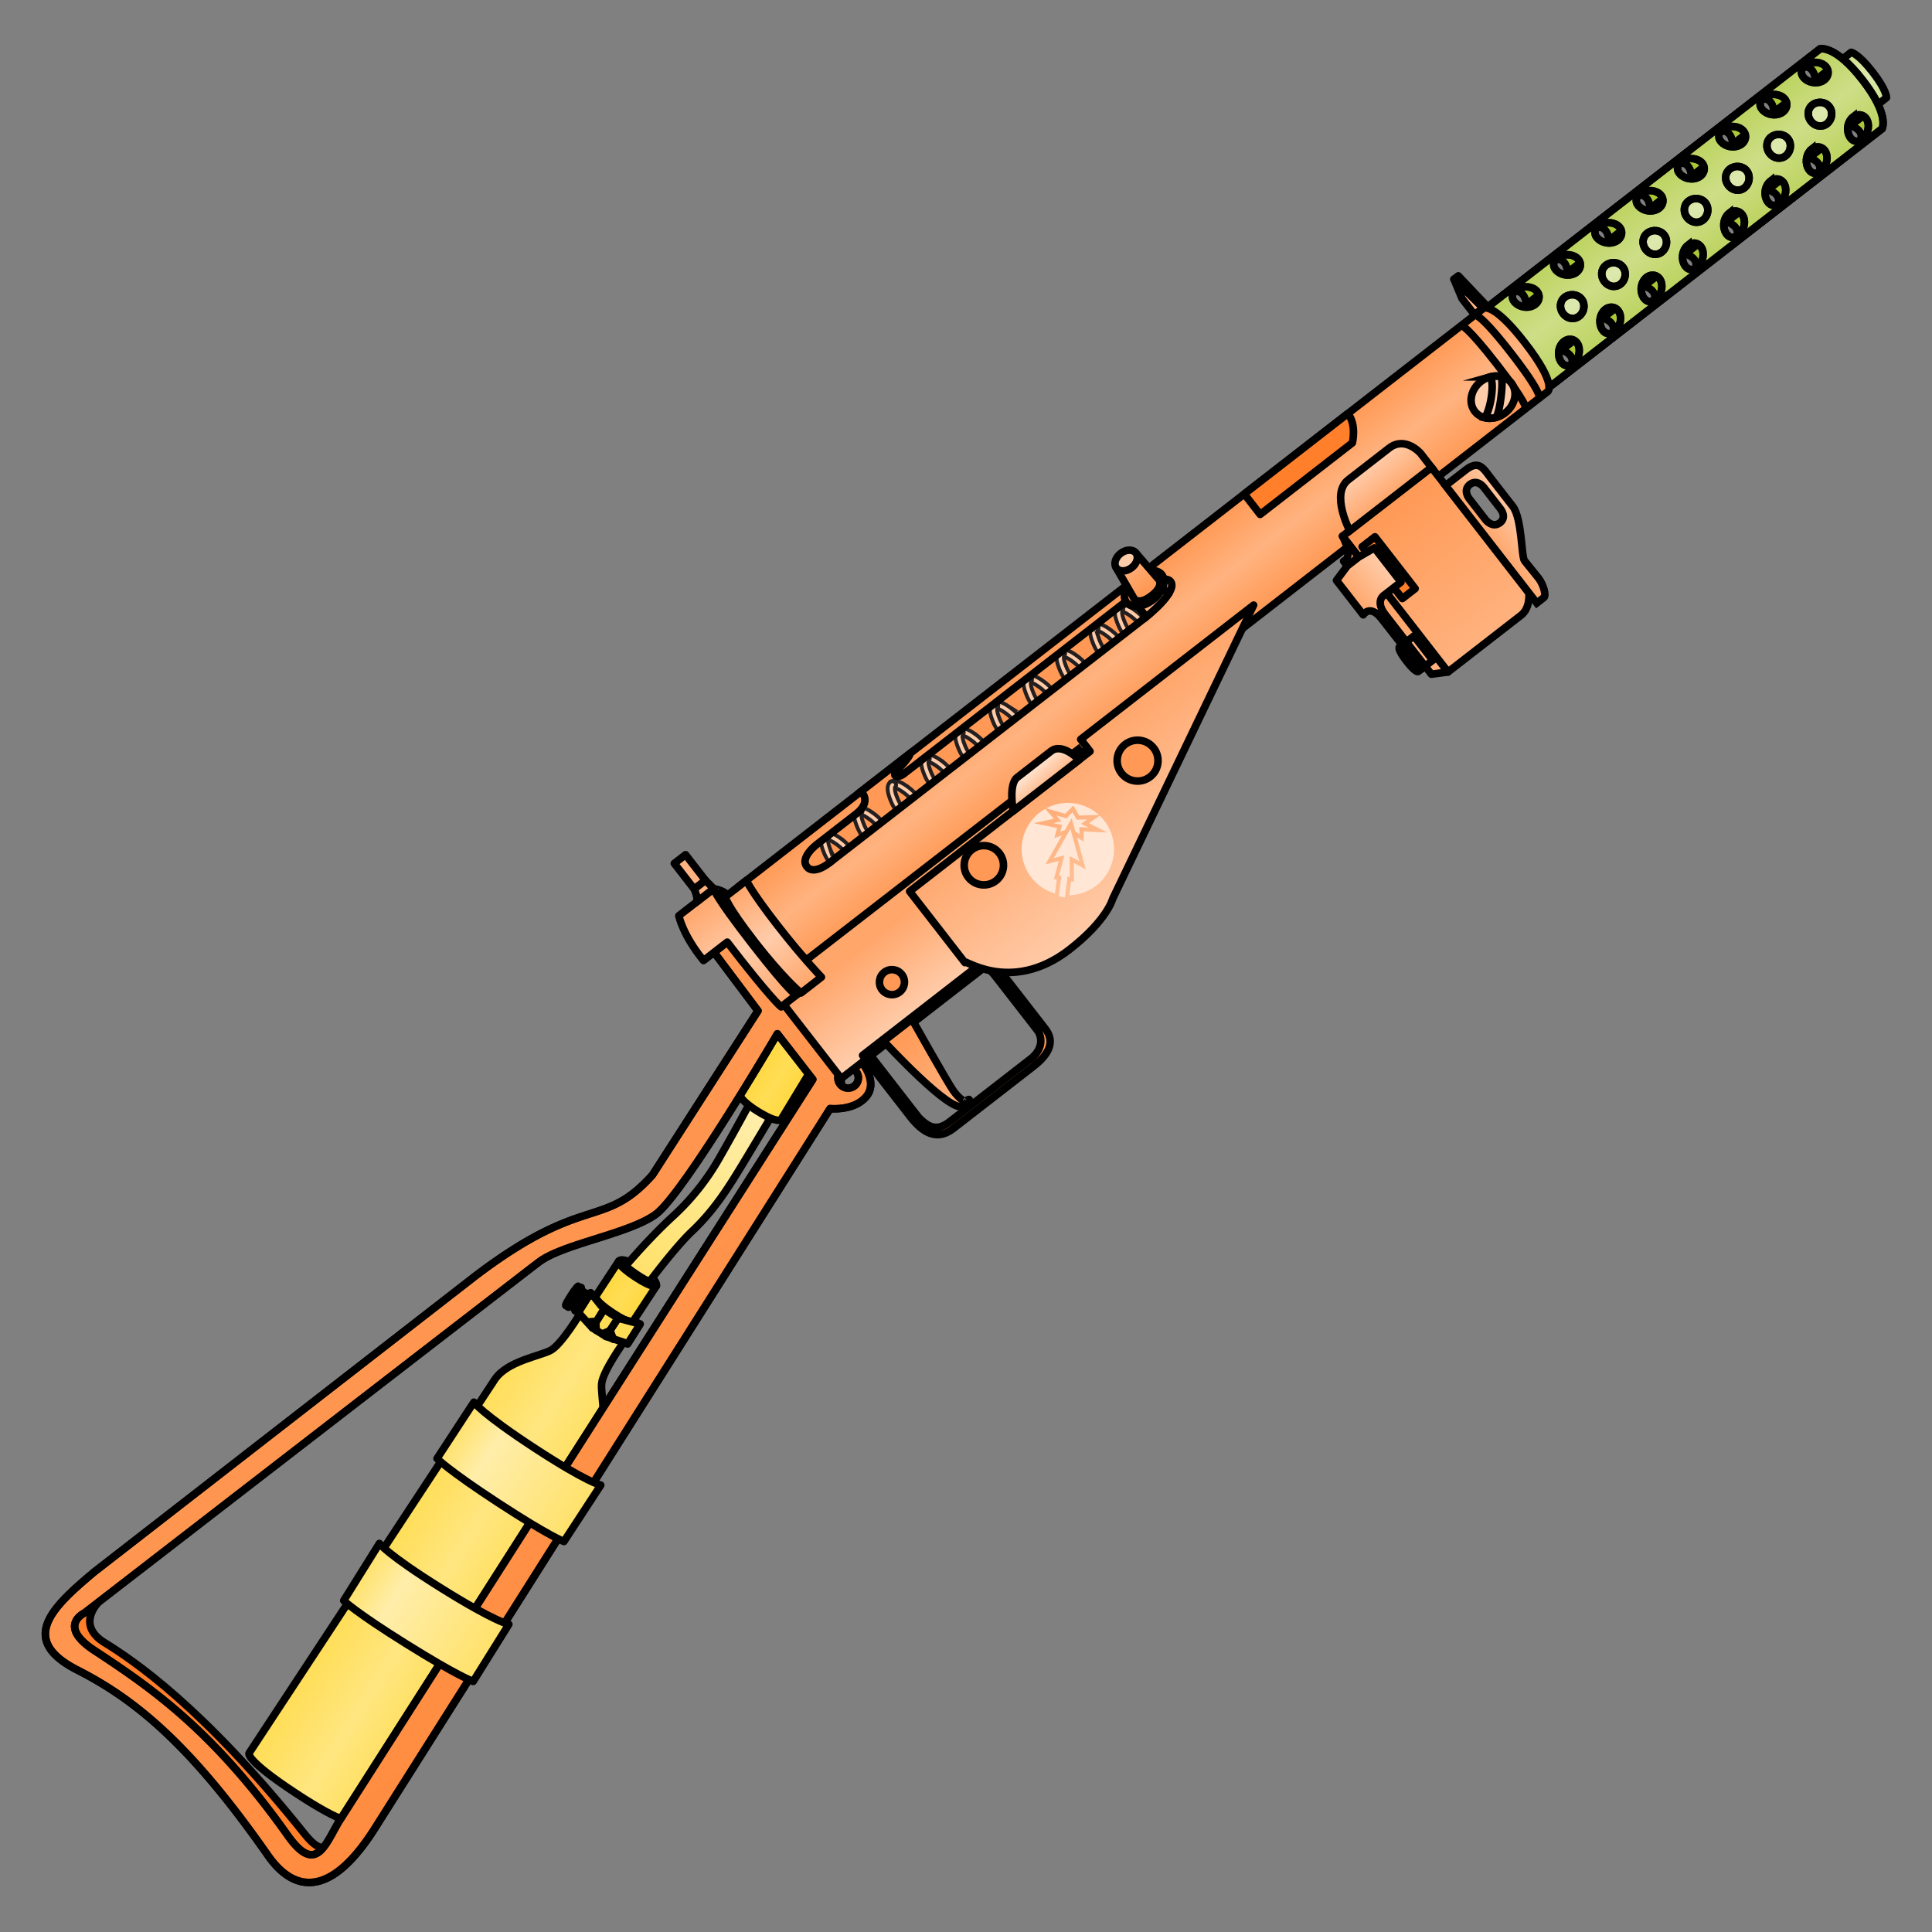 <svg xmlns="http://www.w3.org/2000/svg" xmlns:xlink="http://www.w3.org/1999/xlink" viewBox="0 0 256 256">
    <rect x="0" y="0" width="256" height="256" fill="#808080" stroke="none"/>
    <defs>
        <linearGradient id="innoGrad8">
            <stop offset="0" stop-color="#ff7f2a" stop-opacity=".502"/>
            <stop offset="1" stop-color="#ff7f2a" stop-opacity="0"/>
        </linearGradient>
        <linearGradient id="innoGrad7">
            <stop offset="0" stop-color="#ff7f2a" stop-opacity=".502"/>
            <stop offset=".5" stop-color="#ff7f2a" stop-opacity="0"/>
            <stop offset="1" stop-color="#ff7f2a" stop-opacity=".502"/>
        </linearGradient>
        <linearGradient id="innoGrad5">
            <stop offset="0" stop-color="#abc837" stop-opacity=".502"/>
            <stop offset=".5" stop-color="#abc837" stop-opacity="0"/>
            <stop offset="1" stop-color="#abc837" stop-opacity=".502"/>
        </linearGradient>
        <linearGradient id="innoGrad3">
            <stop offset="0" stop-color="#ffd42a" stop-opacity=".502"/>
            <stop offset=".27" stop-color="#ffd42a" stop-opacity="0"/>
            <stop offset="1" stop-color="#ffd42a" stop-opacity=".502"/>
        </linearGradient>
        <linearGradient id="innoGrad4">
            <stop offset="0" stop-color="#ff7f2a" stop-opacity=".502"/>
            <stop offset="1" stop-color="#ff7f2a" stop-opacity="0"/>
        </linearGradient>
        <linearGradient id="innoGrad2">
            <stop offset="0" stop-color="#ffd42a" stop-opacity=".502"/>
            <stop offset="1" stop-color="#ffd42a" stop-opacity="0"/>
        </linearGradient>
        <linearGradient id="innoGrad1">
            <stop offset="0" stop-color="#ffd42a" stop-opacity=".502"/>
            <stop offset=".5" stop-color="#ffd42a" stop-opacity="0"/>
            <stop offset="1" stop-color="#ffd42a" stop-opacity=".502"/>
        </linearGradient>
        <linearGradient id="linearGradient1016" x1="12.681" x2="17.594" y1="143.172" y2="156.786" gradientUnits="userSpaceOnUse" xlink:href="#innoGrad1"/>
        <linearGradient id="linearGradient1041" x1="74.36" x2="75.872" y1="126.302" y2="130.729" gradientUnits="userSpaceOnUse" xlink:href="#innoGrad1"/>
        <linearGradient id="linearGradient1064" x1="94.91" x2="96.697" y1="120.362" y2="125.031" gradientUnits="userSpaceOnUse" xlink:href="#innoGrad1"/>
        <linearGradient id="linearGradient1087" x1="74.7" x2="94.906" y1="127.116" y2="121.879" gradientUnits="userSpaceOnUse" xlink:href="#innoGrad2"/>
        <linearGradient id="linearGradient1128" x1="101.875" x2="101.875" y1="159.325" y2="107" gradientUnits="userSpaceOnUse" xlink:href="#innoGrad4"/>
        <linearGradient id="linearGradient1154" x1="46.865" x2="51.994" y1="130.918" y2="145.817" gradientUnits="userSpaceOnUse" xlink:href="#innoGrad3"/>
        <linearGradient id="linearGradient1156" x1="30.152" x2="35.625" y1="136.628" y2="151.519" gradientUnits="userSpaceOnUse" xlink:href="#innoGrad3"/>
        <linearGradient id="linearGradient1187" x1="250.25" x2="250.25" y1="103.37" y2="113.87" gradientUnits="userSpaceOnUse" xlink:href="#innoGrad5"/>
        <linearGradient id="linearGradient1212" x1="250.25" x2="250.25" y1="103.37" y2="113.87" gradientUnits="userSpaceOnUse" xlink:href="#innoGrad5"/>
        <linearGradient id="linearGradient1318" x1="203.188" x2="203.188" y1="103.156" y2="114.083" gradientTransform="matrix(1.007 -.782 .782 1.007 -91.662 98.078)" gradientUnits="userSpaceOnUse" xlink:href="#innoGrad7"/>
        <linearGradient id="linearGradient1343" x1="109.125" x2="109.125" y1="115.875" y2="124.848" gradientTransform="matrix(1.007 -.782 .782 1.007 -91.662 98.078)" gradientUnits="userSpaceOnUse" xlink:href="#innoGrad8"/>
        <linearGradient id="linearGradient1369" x1="105.913" x2="105.913" y1="101.75" y2="115.75" gradientTransform="matrix(1.007 -.782 .782 1.007 -91.662 98.078)" gradientUnits="userSpaceOnUse" xlink:href="#innoGrad7"/>
        <linearGradient id="linearGradient1371" x1="109.125" x2="109.125" y1="103.156" y2="115.875" gradientTransform="matrix(1.007 -.782 .782 1.007 -91.662 98.078)" gradientUnits="userSpaceOnUse" xlink:href="#innoGrad7"/>
        <linearGradient id="linearGradient1394" x1="113.875" x2="113.875" y1="125.084" y2="135.497" gradientTransform="matrix(1.007 -.782 .782 1.007 -91.662 98.078)" gradientUnits="userSpaceOnUse" xlink:href="#innoGrad8"/>
        <linearGradient id="linearGradient1417" x1="145.562" x2="145.562" y1="112.875" y2="129.958" gradientTransform="matrix(1.007 -.782 .782 1.007 -91.662 98.078)" gradientUnits="userSpaceOnUse" xlink:href="#innoGrad8"/>
        <linearGradient id="linearGradient1440" x1="143.431" x2="143.267" y1="114.63" y2="111.918" gradientTransform="matrix(1.007 -.782 .782 1.007 -91.662 98.078)" gradientUnits="userSpaceOnUse" xlink:href="#innoGrad8"/>
        <linearGradient id="linearGradient1463" x1="161.969" x2="161.968" y1="104.787" y2="101.093" gradientTransform="matrix(1.007 -.782 .782 1.007 -91.662 98.078)" gradientUnits="userSpaceOnUse" xlink:href="#innoGrad8"/>
        <linearGradient id="linearGradient1501" x1="191.688" x2="191.688" y1="112.905" y2="131.304" gradientTransform="matrix(1.007 -.782 .782 1.007 -91.662 98.078)" gradientUnits="userSpaceOnUse" xlink:href="#innoGrad8"/>
        <linearGradient id="linearGradient1524" x1="180" x2="180" y1="112.875" y2="130.75" gradientTransform="matrix(1.007 -.782 .782 1.007 -91.662 98.078)" gradientUnits="userSpaceOnUse" xlink:href="#innoGrad8"/>
        <linearGradient id="linearGradient1553" x1="176.689" x2="181.876" y1="120.657" y2="120.374" gradientTransform="matrix(1.007 -.782 .782 1.007 -91.662 98.078)" gradientUnits="userSpaceOnUse" xlink:href="#innoGrad8"/>
        <linearGradient id="linearGradient1555" x1="191.798" x2="196.392" y1="122.954" y2="123.022" gradientTransform="matrix(1.007 -.782 .782 1.007 -91.662 98.078)" gradientUnits="userSpaceOnUse" xlink:href="#innoGrad8"/>
        <linearGradient id="linearGradient1557" x1="185.97" x2="185.97" y1="112.932" y2="108.729" gradientTransform="matrix(1.007 -.782 .782 1.007 -91.662 98.078)" gradientUnits="userSpaceOnUse" xlink:href="#innoGrad8"/>
    </defs>
    <g stroke-width=".784">
        <path fill="#ffe680" stroke="#000" stroke-linejoin="round" stroke-miterlimit="10" d="M74.36 126.302s.571-.297 1.327 1.917.185 2.511.185 2.511l-2.82-1.509z" transform="matrix(1.007 -.782 .782 1.007 -91.662 98.078)"/>
        <path fill="#ffe680" stroke="#000" stroke-linejoin="round" stroke-miterlimit="10" d="M66.9 129.167h6.087v2.415H66.9z" transform="matrix(-1.078 -.681 .681 -1.078 67.3 362.882)"/>
        <path fill="#fea" d="M86.12 169.79s3.38-4.522 5.572-6.592c2.998-2.832 4.9-5.897 6.91-9.227 2.119-3.514 3.744-6.248 3.744-6.248l-2.87-1.74s-1.868 3.504-4.165 7.515a31.752 31.752 0 0 1-6.13 7.697c-3.177 2.904-6.222 6.516-6.222 6.516s-.067.233 1.529 1.28c1.593 1.047 1.632.799 1.632.799z"/>
        <path fill="url(#linearGradient1087)" stroke="#000" stroke-linejoin="round" stroke-miterlimit="10" d="M75.659 129.924s4.269-1.176 6.622-1.404c3.219-.313 5.872-1.297 8.718-2.394 3.003-1.158 5.325-2.07 5.325-2.07l-.942-2.459s-2.842 1.273-6.194 2.654a24.903 24.903 0 0 1-7.5 1.82c-3.364.272-6.988 1.045-6.988 1.045s-.153.112.332 1.528c.484 1.415.627 1.28.627 1.28z" transform="matrix(1.007 -.782 .782 1.007 -91.662 98.078)"/>
        <path fill="#ffe680" d="M82.66 177.857s-2.782 3.885-2.946 5.51c-.164 1.619.977 5.83-.594 8.332l-32.6 49.558s-.588.835-7.36-3.62c-6.774-4.456-6.184-5.291-6.184-5.291l32.6-49.556c1.675-2.433 5.994-3.053 7.419-3.844 1.423-.795 3.89-4.887 3.89-4.887z"/>
        <path fill="url(#linearGradient1016)" stroke="#000" stroke-linejoin="round" stroke-miterlimit="10" d="M69.636 133.258s-3.592 1.069-4.475 1.997c-.88.924-2.198 4.082-4.375 4.876l-44.029 15.026s-.766.235-2.82-5.782c-2.053-6.018-1.286-6.252-1.286-6.252l44.028-15.025c2.208-.701 5.182.992 6.445 1.187 1.264.192 4.76-1.157 4.76-1.157z" transform="matrix(1.007 -.782 .782 1.007 -91.662 98.078)"/>
        <path fill="#fd5" d="M81.98 167.157s-.275.483 2.171 2.093c2.445 1.608 2.813 1.184 2.813 1.184l-3.056 4.648s-.2.571-2.7-1.073-2.284-2.207-2.284-2.207z"/>
        <path fill="url(#linearGradient1041)" stroke="#000" stroke-linejoin="round" stroke-miterlimit="10" d="M74.36 126.302s-.402.167.339 2.341c.741 2.172 1.173 2.086 1.173 2.086l-4.128 1.41s-.399.258-1.157-1.963-.354-2.466-.354-2.466z" transform="matrix(1.007 -.782 .782 1.007 -91.662 98.078)"/>
        <path fill="#fd5" stroke="#000" stroke-linejoin="round" stroke-miterlimit="10" d="M69.843 133.647l2.272-.821-1.447-1.893-2.153.733z" transform="matrix(1.007 -.782 .782 1.007 -91.662 98.078)"/>
        <path fill="#fd5" stroke="#000" stroke-linejoin="round" stroke-miterlimit="10" d="M68.515 131.666l2.153-.733-.584-1.633-2.14.789z" transform="matrix(1.007 -.782 .782 1.007 -91.662 98.078)"/>
        <path fill="#fd5" stroke="#000" stroke-linejoin="round" stroke-miterlimit="10" d="M67.944 130.089l2.14-.789-.04-2.197-2.272.821z" transform="matrix(1.007 -.782 .782 1.007 -91.662 98.078)"/>
        <path fill="#f1f2f2" stroke="#000" stroke-linejoin="round" stroke-miterlimit="10" d="M68.101 130.542l.537-.771-.7-.458zM68.946 132.373l.276-.924-.743-.199z" transform="matrix(1.007 -.782 .782 1.007 -91.662 98.078)"/>
        <path fill="#f1f2f2" stroke="#000" stroke-linejoin="round" stroke-miterlimit="10" d="M68.472 126.383h.382v2.032h-.382z" transform="matrix(-1.078 -.681 .681 -1.078 64.348 356.807)"/>
        <path fill="#f1f2f2" stroke="#000" stroke-linejoin="round" stroke-miterlimit="10" d="M68.391 126.614c.959-.34 1.214-.544 1.214-.544l-1.358.235-.892.533c-.001 0 .078.116 1.036-.224z" transform="matrix(1.007 -.782 .782 1.007 -91.662 98.078)"/>
        <path fill="#f1f2f2" stroke="#000" stroke-linejoin="round" stroke-miterlimit="10" d="M68.203 125.838h.763v1.959h-.763z" transform="matrix(-1.078 -.681 .681 -1.078 64.165 355.606)"/>
        <path fill="#f1f2f2" stroke="#000" stroke-linejoin="round" stroke-miterlimit="10" d="M67.192 126.575l.11.301s.117-.108.93-.416c.813-.308 1.306-.394 1.306-.394l-.109-.302s-.234-.032-1.317.36c-1.084.393-.92.451-.92.451z" transform="matrix(1.007 -.782 .782 1.007 -91.662 98.078)"/>
    </g>
    <g stroke-width=".784">
        <path fill="#fd5" d="M103.484 148.413l5.264-8.677-5.45-3.306-5.264 8.678s.004.763 2.53 2.295c2.528 1.531 2.92 1.01 2.92 1.01z"/>
        <path fill="url(#linearGradient1064)" stroke="#000" stroke-linejoin="round" stroke-miterlimit="10" d="M96.697 125.031l7.434-2.845-1.787-4.669-7.434 2.845s-.365.475.464 2.639c.829 2.164 1.323 2.03 1.323 2.03z" transform="matrix(1.007 -.782 .782 1.007 -91.662 98.078)"/>
        <path fill="#ff7f2a" stroke="#000" stroke-linejoin="round" stroke-miterlimit="10" d="M10.333 119.5L10 121.124s-3.417.334-2.167 3.688 3.978 11.581 4.232 28.478c.05 3.312 1.393 2.093 1.393 2.093l-1.625 2.451-2.583-2.148-.5-17.602-3.417-17.667z" transform="matrix(1.007 -.782 .782 1.007 -91.662 98.078)"/>
        <path fill="#f95" stroke="#000" stroke-linejoin="round" stroke-miterlimit="10" d="M61.5 118.375c14.5.125 13.5 4.375 21.125 3l19.125-6.75.125-7.625H107v18.375s.125 2.75-1.813 3.188c-1.938.438-3.75-1.313-3.75-1.313L18 157.375c-9.064 3.193-10.491-1.085-10.313-4.625.688-13.625-.813-21-3.813-27.375s2.008-6.777 7.625-7zm43.375 6.438a1.063 1.063 0 1 0 0 2.126 1.063 1.063 0 0 0 0-2.126zm-3-7.063s-18 7.188-21.5 7.063-9.5-3.498-12.625-3.53c-3.125-.032-59.672-.163-59.672-.163S5 120.417 6.5 124.814c2.263 6.631 4.666 14.103 4.083 27.519-.215 4.957 2.333 3.25 5 2.167l86.292-30.75z" transform="matrix(1.007 -.782 .782 1.007 -91.662 98.078)"/>
        <path fill="url(#linearGradient1128)" stroke="#000" stroke-linejoin="round" stroke-miterlimit="10" d="M61.5 118.375c14.5.125 13.5 4.375 21.125 3l19.125-6.75.125-7.625H107v18.375s.125 2.75-1.813 3.188c-1.938.438-3.75-1.313-3.75-1.313L18 157.375c-9.064 3.193-10.491-1.085-10.313-4.625.688-13.625-.813-21-3.813-27.375s2.008-6.777 7.625-7zm43.375 6.438a1.063 1.063 0 1 0 0 2.126 1.063 1.063 0 0 0 0-2.126zm-3-7.063s-18 7.188-21.5 7.063-9.5-3.498-12.625-3.53c-3.125-.032-59.672-.163-59.672-.163S5 120.417 6.5 124.814c2.263 6.631 4.666 14.103 4.083 27.519-.215 4.957 2.333 3.25 5 2.167l86.292-30.75z" transform="matrix(1.007 -.782 .782 1.007 -91.662 98.078)"/>
        <path fill="#fea" d="M74.71 204.3l4.884-7.47s-1.742-.314-8.785-4.919c-7.041-4.606-8.028-6.078-8.028-6.078l-4.886 7.47s1.428 1.505 8.145 5.898c6.718 4.394 8.67 5.099 8.67 5.099z"/>
        <path fill="url(#linearGradient1154)" stroke="#000" stroke-linejoin="round" stroke-miterlimit="10" d="M51.994 145.817l6.619-2.279s-.929-1.032-3.078-7.272c-2.147-6.24-2.051-7.626-2.051-7.626l-6.619 2.278s.161 1.619 2.21 7.571c2.049 5.953 2.919 7.328 2.919 7.328z" transform="matrix(1.007 -.782 .782 1.007 -91.662 98.078)"/>
        <path fill="#fea" d="M62.68 222.84l4.729-7.57s-1.757-.284-8.943-4.773c-7.184-4.49-8.213-5.945-8.213-5.945l-4.727 7.569s1.47 1.484 8.324 5.765c6.851 4.281 8.83 4.955 8.83 4.955z"/>
        <path fill="url(#linearGradient1156)" stroke="#000" stroke-linejoin="round" stroke-miterlimit="10" d="M35.625 151.519l6.57-2.416s-.952-1.021-3.245-7.258c-2.292-6.236-2.229-7.633-2.229-7.633l-6.569 2.416s.197 1.626 2.385 7.575c2.186 5.947 3.088 7.316 3.088 7.316z" transform="matrix(1.007 -.782 .782 1.007 -91.662 98.078)"/>
    </g>
    <g stroke-width=".784">
        <path fill="#abc837" stroke="#000" stroke-linejoin="round" stroke-miterlimit="10" d="M207.011 103.37h43.239v10.5h-43.239zm38.735 1.592c-.183.667.271 1.218.944 1.218.673 0 1.311-.55 1.493-1.217.182-.667-.16-1.196-.833-1.196-.673 0-1.421.528-1.604 1.195zm-5.434 0c-.183.667.27 1.218.942 1.218.672 0 1.313-.551 1.495-1.218.182-.667-.16-1.194-.833-1.194-.673 0-1.422.527-1.604 1.194zm-5.431 0c-.183.667.271 1.217.943 1.217.672 0 1.311-.551 1.493-1.218.182-.667-.16-1.194-.833-1.194-.673 0-1.421.529-1.603 1.195zm-5.436 0c-.183.667.271 1.218.944 1.218.673 0 1.311-.55 1.493-1.217.182-.667-.16-1.195-.833-1.195-.673 0-1.421.527-1.604 1.194zm-5.431.001c-.183.667.271 1.217.943 1.217.672 0 1.312-.551 1.494-1.218.182-.667-.16-1.194-.833-1.194-.673 0-1.422.528-1.604 1.195zm-5.435-.001c-.183.667.27 1.218.942 1.218.672 0 1.313-.55 1.495-1.217.182-.667-.16-1.195-.833-1.195-.673 0-1.421.527-1.604 1.194zm-5.432 0c-.183.667.272 1.218.945 1.218.673 0 1.31-.551 1.492-1.218.182-.667-.16-1.194-.833-1.194-.673 0-1.421.527-1.604 1.194zm-5.436 0c-.183.667.274 1.218.947 1.218.673 0 1.308-.551 1.49-1.218.182-.667-.158-1.194-.831-1.194-.673 0-1.423.527-1.606 1.194zm38.035 7.316c.183.667.932 1.194 1.604 1.194s1.016-.527.833-1.194c-.183-.667-.82-1.217-1.493-1.217-.673 0-1.127.551-.944 1.217zm-5.434.001c.183.667.932 1.194 1.604 1.194s1.016-.528.833-1.194c-.183-.666-.822-1.217-1.495-1.217-.673 0-1.125.55-.942 1.217zm-5.431-.001c.183.667.931 1.195 1.604 1.195s1.016-.53.833-1.196c-.183-.666-.82-1.216-1.493-1.216-.673 0-1.127.551-.944 1.217zm-5.436 0c.183.667.932 1.195 1.604 1.195s1.016-.529.833-1.195c-.183-.666-.82-1.217-1.493-1.217-.673 0-1.126.551-.944 1.217zm-5.431 0c.183.667.932 1.195 1.604 1.195s1.016-.528.833-1.195c-.183-.667-.821-1.217-1.494-1.217s-1.126.551-.943 1.217zm-5.435 0c.183.667.932 1.195 1.604 1.195s1.016-.529.833-1.195c-.183-.666-.822-1.217-1.495-1.217-.673 0-1.125.551-.942 1.217zm-5.432 0c.183.667.932 1.195 1.604 1.195s1.016-.528.833-1.195c-.183-.667-.819-1.217-1.492-1.217s-1.127.551-.945 1.217zm-5.436 0c.183.667.934 1.195 1.606 1.195s1.014-.528.831-1.195c-.183-.667-.817-1.217-1.49-1.217s-1.13.551-.947 1.217z" transform="matrix(1.007 -.782 .782 1.007 -91.662 98.078)"/>
        <path fill="#dde9af" d="M250.001 13.02l-46.413 36.028-4.676-6.023 46.414-36.027s.92.135 2.845 2.617c1.927 2.482 1.83 3.406 1.83 3.406z"/>
        <path fill="url(#linearGradient1187)" stroke="#000" stroke-linejoin="round" stroke-miterlimit="10" d="M252.581 111.61H206.5v-5.98h46.081s.504.526.504 2.99c0 2.464-.504 2.99-.504 2.99z" transform="matrix(1.007 -.782 .782 1.007 -91.662 98.078)"/>
        <path fill="#cdde87" stroke="#000" stroke-miterlimit="10" d="M205.224 103.37h45.026s1.5.625 1.5 5.25-1.5 5.25-1.5 5.25h-45.026zm4.686.397c-.673 0-1.016.53-.833 1.196.183.666.82 1.217 1.493 1.217.673 0 1.127-.551.944-1.218-.183-.667-.931-1.195-1.604-1.195zm5.435.001c-.673 0-1.016.528-.833 1.194.183.666.822 1.218 1.495 1.218.673 0 1.125-.551.942-1.218-.183-.667-.931-1.194-1.604-1.194zm5.431 0c-.673 0-1.016.528-.833 1.194.183.666.82 1.218 1.493 1.218.673 0 1.126-.551.943-1.217-.183-.666-.93-1.195-1.603-1.195zm5.435 0c-.673 0-1.016.528-.833 1.195.183.667.82 1.217 1.493 1.217.673 0 1.127-.551.944-1.218-.183-.667-.931-1.194-1.604-1.194zm5.432 0c-.673 0-1.016.528-.833 1.194.183.666.821 1.218 1.494 1.218s1.126-.55.943-1.217c-.183-.667-.932-1.195-1.604-1.195zm5.434 0c-.673 0-1.016.529-.833 1.195.183.666.822 1.217 1.495 1.217.673 0 1.125-.551.942-1.218-.183-.667-.931-1.194-1.604-1.194zm5.432 0c-.673 0-1.016.528-.833 1.194.183.666.819 1.218 1.492 1.218s1.128-.551.945-1.218c-.183-.667-.931-1.194-1.604-1.194zm5.434 0c-.673 0-1.014.528-.831 1.194.183.666.817 1.218 1.49 1.218s1.13-.551.947-1.218c-.183-.667-.933-1.194-1.606-1.194zm-34.49 3.708c-.673 0-1.167.555-1.172 1.24-.005.685.481 1.239 1.154 1.239.673 0 1.278-.554 1.283-1.239.005-.685-.592-1.24-1.265-1.24zm5.432 0c-.673 0-1.167.555-1.172 1.24-.005.685.481 1.24 1.154 1.24.673 0 1.278-.555 1.283-1.24.005-.685-.592-1.24-1.265-1.24zm5.434.001c-.673 0-1.167.554-1.172 1.239-.005.685.481 1.239 1.154 1.239.673 0 1.278-.554 1.283-1.239.005-.685-.592-1.239-1.265-1.239zm5.432-.001c-.673 0-1.167.555-1.172 1.24-.005.685.481 1.239 1.154 1.239.673 0 1.278-.554 1.283-1.239.005-.685-.592-1.24-1.265-1.24zm5.435 0c-.673 0-1.167.555-1.172 1.24-.005.685.481 1.239 1.154 1.239.673 0 1.278-.554 1.283-1.239.005-.685-.593-1.24-1.265-1.24zm5.431.001c-.673 0-1.167.554-1.172 1.239-.005.685.481 1.239 1.154 1.239.673 0 1.278-.553 1.283-1.238.005-.685-.592-1.24-1.265-1.24zm5.435-.001c-.673 0-1.167.555-1.172 1.24-.005.685.481 1.239 1.154 1.239.673 0 1.278-.554 1.283-1.239.005-.685-.592-1.24-1.265-1.24zm-35.482 3.586c-.673 0-1.311.55-1.493 1.217-.182.667.16 1.194.833 1.194.673 0 1.422-.527 1.604-1.194.182-.667-.271-1.217-.944-1.217zm5.437-.001c-.673 0-1.313.551-1.495 1.217-.182.666.16 1.194.833 1.194.673 0 1.422-.527 1.604-1.194.182-.667-.269-1.217-.942-1.217zm5.43.001c-.673 0-1.311.549-1.493 1.216-.182.667.16 1.196.833 1.196.673 0 1.421-.529 1.604-1.195.183-.666-.272-1.217-.944-1.217zm5.434 0c-.673 0-1.311.55-1.493 1.217-.182.667.16 1.195.833 1.195.673 0 1.422-.529 1.604-1.195.182-.666-.271-1.217-.944-1.217zm5.433-.001c-.673 0-1.312.551-1.494 1.217-.182.666.16 1.195.833 1.195.673 0 1.422-.528 1.604-1.195.182-.667-.27-1.217-.943-1.217zm5.435.001c-.673 0-1.313.55-1.495 1.217-.182.667.16 1.195.833 1.195.673 0 1.422-.529 1.604-1.195.182-.666-.269-1.217-.942-1.217zm5.429-.001c-.673 0-1.31.551-1.492 1.217-.182.666.16 1.195.833 1.195.673 0 1.422-.528 1.604-1.195.182-.667-.272-1.217-.945-1.217zm5.435.001c-.673 0-1.308.55-1.49 1.217-.182.667.158 1.195.831 1.195.673 0 1.424-.528 1.606-1.195.182-.667-.275-1.217-.947-1.217z" transform="matrix(1.007 -.782 .782 1.007 -91.662 98.078)"/>
        <path fill="url(#linearGradient1212)" stroke="#000" stroke-miterlimit="10" d="M205.224 103.37h45.026s1.5.625 1.5 5.25-1.5 5.25-1.5 5.25h-45.026zm4.686.397c-.673 0-1.016.53-.833 1.196.183.666.82 1.217 1.493 1.217.673 0 1.127-.551.944-1.218-.183-.667-.931-1.195-1.604-1.195zm5.435.001c-.673 0-1.016.528-.833 1.194.183.666.822 1.218 1.495 1.218.673 0 1.125-.551.942-1.218-.183-.667-.931-1.194-1.604-1.194zm5.431 0c-.673 0-1.016.528-.833 1.194.183.666.82 1.218 1.493 1.218.673 0 1.126-.551.943-1.217-.183-.666-.93-1.195-1.603-1.195zm5.435 0c-.673 0-1.016.528-.833 1.195.183.667.82 1.217 1.493 1.217.673 0 1.127-.551.944-1.218-.183-.667-.931-1.194-1.604-1.194zm5.432 0c-.673 0-1.016.528-.833 1.194.183.666.821 1.218 1.494 1.218s1.126-.55.943-1.217c-.183-.667-.932-1.195-1.604-1.195zm5.434 0c-.673 0-1.016.529-.833 1.195.183.666.822 1.217 1.495 1.217.673 0 1.125-.551.942-1.218-.183-.667-.931-1.194-1.604-1.194zm5.432 0c-.673 0-1.016.528-.833 1.194.183.666.819 1.218 1.492 1.218s1.128-.551.945-1.218c-.183-.667-.931-1.194-1.604-1.194zm5.434 0c-.673 0-1.014.528-.831 1.194.183.666.817 1.218 1.49 1.218s1.13-.551.947-1.218c-.183-.667-.933-1.194-1.606-1.194zm-34.49 3.708c-.673 0-1.167.555-1.172 1.24-.005.685.481 1.239 1.154 1.239.673 0 1.278-.554 1.283-1.239.005-.685-.592-1.24-1.265-1.24zm5.432 0c-.673 0-1.167.555-1.172 1.24-.005.685.481 1.24 1.154 1.24.673 0 1.278-.555 1.283-1.24.005-.685-.592-1.24-1.265-1.24zm5.434.001c-.673 0-1.167.554-1.172 1.239-.005.685.481 1.239 1.154 1.239.673 0 1.278-.554 1.283-1.239.005-.685-.592-1.239-1.265-1.239zm5.432-.001c-.673 0-1.167.555-1.172 1.24-.005.685.481 1.239 1.154 1.239.673 0 1.278-.554 1.283-1.239.005-.685-.592-1.24-1.265-1.24zm5.435 0c-.673 0-1.167.555-1.172 1.24-.005.685.481 1.239 1.154 1.239.673 0 1.278-.554 1.283-1.239.005-.685-.593-1.24-1.265-1.24zm5.431.001c-.673 0-1.167.554-1.172 1.239-.005.685.481 1.239 1.154 1.239.673 0 1.278-.553 1.283-1.238.005-.685-.592-1.24-1.265-1.24zm5.435-.001c-.673 0-1.167.555-1.172 1.24-.005.685.481 1.239 1.154 1.239.673 0 1.278-.554 1.283-1.239.005-.685-.592-1.24-1.265-1.24zm-35.482 3.586c-.673 0-1.311.55-1.493 1.217-.182.667.16 1.194.833 1.194.673 0 1.422-.527 1.604-1.194.182-.667-.271-1.217-.944-1.217zm5.437-.001c-.673 0-1.313.551-1.495 1.217-.182.666.16 1.194.833 1.194.673 0 1.422-.527 1.604-1.194.182-.667-.269-1.217-.942-1.217zm5.43.001c-.673 0-1.311.549-1.493 1.216-.182.667.16 1.196.833 1.196.673 0 1.421-.529 1.604-1.195.183-.666-.272-1.217-.944-1.217zm5.434 0c-.673 0-1.311.55-1.493 1.217-.182.667.16 1.195.833 1.195.673 0 1.422-.529 1.604-1.195.182-.666-.271-1.217-.944-1.217zm5.433-.001c-.673 0-1.312.551-1.494 1.217-.182.666.16 1.195.833 1.195.673 0 1.422-.528 1.604-1.195.182-.667-.27-1.217-.943-1.217zm5.435.001c-.673 0-1.313.55-1.495 1.217-.182.667.16 1.195.833 1.195.673 0 1.422-.529 1.604-1.195.182-.666-.269-1.217-.942-1.217zm5.429-.001c-.673 0-1.31.551-1.492 1.217-.182.666.16 1.195.833 1.195.673 0 1.422-.528 1.604-1.195.182-.667-.272-1.217-.945-1.217zm5.435.001c-.673 0-1.308.55-1.49 1.217-.182.667.158 1.195.831 1.195.673 0 1.424-.528 1.606-1.195.182-.667-.275-1.217-.947-1.217z" transform="matrix(1.007 -.782 .782 1.007 -91.662 98.078)"/>
    </g>
    <g>
        <path fill="#ffb380" d="M98.9 116.663l97.658-75.804s1.224-.95 5.496 4.554c4.272 5.503 3.047 6.452 3.047 6.452l-97.658 75.805s-.38.16-4.485-5.127c-4.104-5.288-4.058-5.88-4.058-5.88z"/>
        <path fill="url(#linearGradient1318)" stroke="#000" stroke-miterlimit="10" d="M98.9 116.663l97.658-75.804s1.224-.95 5.496 4.554c4.272 5.503 3.047 6.452 3.047 6.452l-97.658 75.805s-.38.16-4.485-5.127c-4.104-5.288-4.058-5.88-4.058-5.88z"/>
        <path fill="#fca" d="M111.47 142.907l19.934-15.473-1.663-2.142c-.748-.966-1.104-1.767.953-3.363l8.352-6.483c1.846-1.433 1.32-2.37.083-3.965l-3.616-4.659 8.267-6.417-.88-1.133-40.782 31.588 9.352 12.047z"/>
        <path fill="url(#linearGradient1343)" stroke="#000" stroke-miterlimit="10" d="M111.47 142.907l19.934-15.473-1.663-2.142c-.748-.966-1.104-1.767.953-3.363l8.352-6.483c1.846-1.433 1.32-2.37.083-3.965l-3.616-4.659 8.267-6.417-.88-1.133-40.782 31.588 9.352 12.047z"/>
        <path fill="#ff7f2a" stroke="#000" stroke-linejoin="round" stroke-miterlimit="10" d="M96.463 118.636l-.503.39 9.807 12.635-.256.199-6.78-6.577-4.165-7.524c0-.001 1.27.153 1.897.877z"/>
        <path fill="#fca" d="M89.95 121.34l4.617-3.582s.018.794 5.099 7.34c5.08 6.546 5.846 6.761 5.846 6.761l-2.01 1.56s-1.412-1.125-7.138-8.582l-3.144 2.44c-2.79-3.42-3.27-5.936-3.27-5.936z"/>
        <path fill="url(#linearGradient1369)" stroke="#000" stroke-linejoin="round" stroke-miterlimit="10" d="M89.95 121.34l4.617-3.582s.018.794 5.099 7.34c5.08 6.546 5.846 6.761 5.846 6.761l-2.01 1.56s-1.412-1.125-7.138-8.582l-3.144 2.44c-2.79-3.42-3.27-5.936-3.27-5.936z"/>
        <path fill="#fca" d="M98.9 116.663l-2.81 2.18s.186 1.118 3.95 5.965c3.762 4.848 6.096 6.768 6.096 6.768l2.708-2.102s-2.465-2.525-5.886-6.931c-3.42-4.407-4.058-5.88-4.058-5.88z"/>
        <path fill="url(#linearGradient1371)" stroke="#000" stroke-linejoin="round" stroke-miterlimit="10" d="M98.9 116.663l-2.81 2.18s.186 1.118 3.95 5.965c3.762 4.848 6.096 6.768 6.096 6.768l2.708-2.102s-2.465-2.525-5.886-6.931c-3.42-4.407-4.058-5.88-4.058-5.88z"/>
        <path fill="#ffb380" d="M128.084 145.813c.055.462-.975-.152-1.792-1.333-.817-1.182-5.464-9.444-5.464-9.444l-3.746 2.908s9.073 9.87 10.542 8.578c1.468-1.292.46-.709.46-.709z"/>
        <path fill="url(#linearGradient1394)" stroke="#000" stroke-miterlimit="10" d="M128.084 145.813c.055.462-.975-.152-1.792-1.333-.817-1.182-5.464-9.444-5.464-9.444l-3.746 2.908s9.073 9.87 10.542 8.578c1.468-1.292.46-.709.46-.709z"/>
        <path fill="#f95" stroke="#000" stroke-linejoin="round" stroke-miterlimit="10" d="M129.224 128.52c1.133-.879 1.552-.599 2.985 1.248l5.245 6.756c.586.756.878 2.345-.811 3.722l-10.785 8.372c-1.72 1.335-2.8.763-4.1-.516l-6.678-8.604 14.143-10.978zm-14.927 11.318l6.319 8.14c2.118 2.729 3.973 2.904 5.736 1.536l10.576-8.209c2.075-1.612 2.911-3.267 1.575-4.989l-6.58-8.477c-.685-.882-.945-.955-1.57-.464z"/>
        <path fill="#fca" d="M127.862 127.554c-.61-.872 5.877 4.45 13.85-1.739 5.007-3.886 5.726-6.727 5.726-6.727l18.675-38.91-22.914 17.787 1.236 1.593-23.903 18.553z"/>
        <path fill="url(#linearGradient1417)" stroke="#000" stroke-linejoin="round" stroke-miterlimit="10" d="M127.862 127.554c-.61-.872 5.877 4.45 13.85-1.739 5.007-3.886 5.726-6.727 5.726-6.727l18.675-38.91-22.914 17.787 1.236 1.593-23.903 18.553z"/>
        <path fill="#ffe6d5" d="M134.256 107.459l8.73-6.776s-2.207-2.323-3.718-1.15l-4.491 3.486c-1.175.912-.521 4.44-.521 4.44z"/>
        <path fill="url(#linearGradient1440)" stroke="#000" stroke-linejoin="round" stroke-miterlimit="10" d="M134.256 107.459l8.73-6.776s-2.207-2.323-3.718-1.15l-4.491 3.486c-1.175.912-.521 4.44-.521 4.44z"/>
        <ellipse cx="32.683" cy="170.505" fill="#f95" stroke="#000" stroke-miterlimit="10" rx="2.604" ry="2.604" transform="rotate(-37.819) skewX(-.001)"/>
        <ellipse cx="13.569" cy="175.274" fill="#f95" stroke="#000" stroke-miterlimit="10" rx="1.659" ry="1.659" transform="rotate(-37.819) skewX(-.001)"/>
        <ellipse cx="57.277" cy="172.045" fill="#f95" stroke="#000" stroke-miterlimit="10" rx="2.709" ry="2.709" transform="rotate(-37.819) skewX(-.001)"/>
        <path fill="#ffb380" stroke="#000" stroke-linejoin="round" stroke-miterlimit="10" d="M.432 145.163h1.886v4.303H.432z" transform="rotate(-37.819) skewX(-.001)"/>
        <path fill="#ffb380" stroke="#000" stroke-linejoin="round" stroke-miterlimit="10" d="M92.222 119.578c.42-.326-.232-1.772-.232-1.772l1.49-1.156 1.088 1.107z"/>
        <path fill="#f95" d="M120.555 99.854c.189.307-1.802 2.358-1.802 2.358-.602.719.286.888.98.35L149.57 79.4s4.499-3.693 5.55-2.34c1.05 1.355-3.547 4.921-3.547 4.921l-41.233 32.006s-2.403 2.168-3.43.846c-1.025-1.321 1.621-3.175 1.621-3.175l4.91-3.812c2.162-1.678.652-2.976.652-2.976z"/>
        <path fill="#fca" stroke="#231f20" stroke-linecap="round" stroke-miterlimit="10" stroke-width=".5" d="M111.029 110.844a3.614 3.614 0 0 0-.887-.434l-.335.26c.081.174.073.379-.06.521a.584.584 0 0 0-.018.106c.127.017.366.084.78.352.91.586 1.269 1.07 1.27 1.073.025.034.058.057.087.083l.727-.564c-.011-.023-.017-.049-.033-.071-.046-.065-.469-.639-1.532-1.326zM115.343 107.494c-.446-.288-.8-.43-1.08-.488-.03.045-.065.09-.099.133a.085.085 0 0 1 .02.018.48.48 0 0 1-.031.613.697.697 0 0 0-.022.19c.144.037.368.126.693.337.91.586 1.27 1.071 1.27 1.073.025.034.058.057.088.082l.726-.563c-.012-.023-.017-.049-.032-.072-.047-.062-.47-.636-1.534-1.322zM119.88 103.973c-1.15-.741-1.686-.523-1.91-.366a.478.478 0 0 1 .628.711.551.551 0 0 0-.019.105c.127.017.365.083.782.352.909.587 1.268 1.07 1.27 1.073.024.034.057.057.087.082l.725-.563c-.01-.024-.016-.049-.032-.07-.045-.062-.468-.638-1.532-1.324zM124.333 100.516c-.569-.367-1.004-.486-1.318-.502l-.122.095c.073.032.14.075.191.142a.479.479 0 0 1-.032.612.552.552 0 0 0-.02.106c.127.017.366.082.781.35.91.588 1.267 1.072 1.27 1.074.024.034.056.057.087.082l.726-.564c-.01-.023-.015-.05-.03-.071-.048-.062-.47-.638-1.535-1.324zM128.841 97.017c-.57-.367-.994-.495-1.303-.514l-.137.106c.073.033.14.076.19.143a.479.479 0 0 1-.032.612.564.564 0 0 0-.02.106c.128.017.367.082.782.351.909.587 1.267 1.071 1.268 1.073.025.034.058.057.088.082l.727-.563c-.01-.024-.016-.05-.031-.072-.046-.063-.47-.638-1.534-1.324zM133.424 93.46c-.57-.367-1.002-.488-1.314-.506l-.126.098a.46.46 0 0 1 .191.142.479.479 0 0 1-.032.612.564.564 0 0 0-.02.106c.127.017.366.083.781.351.91.587 1.268 1.071 1.27 1.073.024.034.056.057.087.082l.726-.563c-.011-.024-.015-.05-.03-.072-.048-.061-.471-.637-1.535-1.324zM137.877 90.003c-.57-.367-.994-.495-1.303-.514l-.127.099c.073.032.14.075.191.142a.479.479 0 0 1-.032.612.782.782 0 0 0-.019.116c.13.02.366.087.772.348.91.587 1.268 1.071 1.27 1.073.024.034.057.057.087.082l.726-.563c-.009-.024-.015-.05-.03-.072-.05-.06-.472-.636-1.536-1.323zM142.269 86.594c-.57-.367-1.002-.487-1.316-.503l-.123.095a.47.47 0 0 1 .19.143.48.48 0 0 1-.03.611.516.516 0 0 0-.019.107c.127.017.366.083.781.351.91.587 1.267 1.071 1.269 1.073.025.034.057.057.088.082l.726-.564c-.012-.023-.016-.049-.031-.07-.047-.063-.47-.638-1.535-1.325zM146.707 83.149c-.569-.367-1.001-.488-1.316-.504l-.122.095c.072.033.14.076.19.143a.48.48 0 0 1-.03.612.506.506 0 0 0-.019.107c.127.017.367.083.781.35.91.588 1.267 1.072 1.269 1.074.025.034.057.057.088.082l.726-.564c-.01-.024-.015-.05-.031-.071-.047-.063-.47-.637-1.534-1.324zM149.987 80.603c-.57-.367-.995-.495-1.303-.514l-.137.107c.072.032.14.075.19.143a.479.479 0 0 1-.032.612.554.554 0 0 0-.02.105c.127.018.366.083.781.351.91.588 1.268 1.072 1.27 1.074.024.034.057.057.087.081l.726-.563c-.009-.024-.015-.05-.03-.071-.047-.063-.47-.638-1.534-1.325z"/>
        <path fill="#fca" stroke="#231f20" stroke-linecap="round" stroke-miterlimit="10" stroke-width=".5" d="M148.836 81.899c-.152-.457-.162-.712-.15-.843a.473.473 0 0 1 .02-.106.478.478 0 0 0 .032-.612.472.472 0 0 0-.19-.143l-.793.616c-.059.303-.04.745.175 1.39.401 1.202.854 1.754.903 1.814.017.02.04.032.061.048l.725-.563c-.016-.035-.029-.072-.054-.103-.005-.006-.384-.472-.727-1.498zM145.557 84.443c-.15-.456-.162-.71-.148-.842a.611.611 0 0 1 .018-.106.477.477 0 0 0 .03-.612.472.472 0 0 0-.19-.143l-.792.616c-.058.303-.04.745.176 1.39.4 1.201.852 1.753.902 1.813.017.02.04.033.061.049l.726-.563c-.017-.036-.029-.072-.055-.103-.005-.004-.385-.472-.729-1.499zM141.118 87.89c-.152-.457-.162-.712-.15-.843a.631.631 0 0 1 .018-.107.477.477 0 0 0 .031-.611.473.473 0 0 0-.19-.143l-.793.615c-.06.304-.04.746.175 1.391.4 1.201.854 1.754.903 1.814.017.02.04.032.06.048l.726-.563c-.017-.036-.029-.073-.054-.103-.004-.006-.384-.472-.727-1.499zM136.737 91.29c-.149-.448-.162-.7-.15-.833a.602.602 0 0 1 .02-.116.478.478 0 0 0 .032-.612.458.458 0 0 0-.191-.142l-.793.615c-.058.303-.04.746.175 1.39.402 1.202.855 1.754.903 1.815.018.02.041.031.062.047l.725-.563c-.017-.035-.03-.072-.054-.103-.005-.004-.385-.47-.728-1.498zM132.273 94.755c-.151-.457-.162-.712-.149-.843a.47.47 0 0 1 .02-.106.478.478 0 0 0 .032-.612.459.459 0 0 0-.191-.142l-.793.615c-.059.304-.04.746.175 1.391.402 1.201.855 1.753.903 1.814.018.02.041.031.061.048l.726-.563c-.017-.036-.03-.073-.054-.104-.005-.003-.384-.472-.728-1.498zM127.69 98.312c-.151-.457-.162-.712-.149-.843a.472.472 0 0 1 .02-.105.478.478 0 0 0 .032-.613.47.47 0 0 0-.19-.142l-.78.605c-.063.31-.052.758.163 1.4.4 1.201.854 1.754.902 1.814.018.02.04.032.062.048l.725-.563c-.017-.035-.03-.073-.054-.103-.005-.004-.385-.471-.729-1.498zM123.183 101.811c-.152-.457-.162-.712-.15-.843a.474.474 0 0 1 .02-.106.478.478 0 0 0 .032-.612.458.458 0 0 0-.19-.142l-.793.615c-.059.304-.04.746.175 1.39.401 1.202.854 1.754.903 1.815.018.02.04.031.061.047l.725-.562c-.016-.036-.029-.073-.054-.104-.005-.004-.385-.47-.727-1.498zM118.729 105.268c-.152-.456-.162-.712-.15-.843a.458.458 0 0 1 .02-.105.477.477 0 0 0-.627-.712c-.001.002-.006.005-.01.003l-.003.005a.12.12 0 0 1-.02.018c-.192.175-.543.65-.115 1.936.4 1.2.854 1.753.903 1.813.018.02.041.032.06.049l.726-.563c-.018-.035-.03-.072-.055-.103-.004-.006-.382-.473-.726-1.5zM114.283 108.72c-.126-.38-.152-.612-.15-.759 0-.101.012-.169.02-.19a.478.478 0 0 0 .033-.612c-.008-.005-.014-.013-.02-.018a3.984 3.984 0 0 1-.722.707l-.266.207c.013.257.066.57.198.969.402 1.2.855 1.753.904 1.813.018.02.041.031.06.049l.726-.563c-.018-.035-.03-.072-.056-.103-.004-.008-.383-.474-.726-1.5zM109.878 112.139c-.153-.456-.162-.712-.15-.843a.53.53 0 0 1 .018-.106c.133-.141.142-.345.06-.521l-1.03.8c.01.26.063.573.195.972.401 1.201.854 1.753.904 1.813.02.024.046.037.07.056.244-.185.396-.322.396-.322l.32-.248c-.018-.035-.03-.072-.056-.103-.004-.005-.384-.471-.727-1.498z"/>
        <path fill="none" stroke="#000" stroke-miterlimit="10" d="M120.555 99.854c.189.307-1.802 2.358-1.802 2.358-.602.719.286.888.98.35L149.57 79.4s4.499-3.693 5.55-2.34c1.05 1.355-3.547 4.921-3.547 4.921l-41.233 32.006s-2.403 2.168-3.43.846c-1.025-1.321 1.621-3.175 1.621-3.175l4.91-3.812c2.162-1.678.652-2.976.652-2.976z"/>
        <path fill="#ffb380" stroke="#000" stroke-miterlimit="10" d="M151.884 81.731c.638-.524 2.12-1.8 2.897-2.96l-1.38-1.78c-1.295.495-2.866 1.655-3.518 2.162z"/>
        <ellipse cx="71.954" cy="154.554" fill="#f95" stroke="#000" stroke-miterlimit="10" rx="2.973" ry="1.913" transform="rotate(-37.819) skewX(-.001)"/>
        <path fill="#ffb380" d="M150.31 79.38s.637.819 2.273-.452c1.637-1.27 1.001-2.089 1.001-2.089l-3.072-3.568-2.582 2.004z"/>
        <path fill="url(#linearGradient1463)" stroke="#000" stroke-linejoin="round" stroke-miterlimit="10" d="M150.31 79.38s.637.819 2.273-.452c1.637-1.27 1.001-2.089 1.001-2.089l-3.072-3.568-2.582 2.004z"/>
        <ellipse cx="72.338" cy="150.172" fill="#fca" stroke="#000" stroke-miterlimit="10" rx="1.633" ry="1.196" transform="rotate(-37.819) skewX(-.001)"/>
        <path fill="#ffb380" stroke="#000" stroke-linejoin="round" stroke-miterlimit="10" stroke-width=".784" d="M205.51 98.938l.573 4.218h-1.145v-2.109z" transform="matrix(1.007 -.782 .782 1.007 -91.662 98.078)"/>
        <path fill="#ffb380" stroke="#000" stroke-linejoin="round" stroke-miterlimit="10" stroke-width=".784" d="M206.083 98.938h-.573l.573 4.218h.417z" transform="matrix(1.007 -.782 .782 1.007 -91.662 98.078)"/>
        <path fill="none" stroke="#000" stroke-miterlimit="10" d="M193.642 43.122s.703-.006 4.713 5.162c4.011 5.167 3.83 5.845 3.83 5.845"/>
        <ellipse cx="124.017" cy="162.883" fill="#fca" stroke="#000" stroke-miterlimit="10" rx="3.068" ry="2.63" transform="rotate(-37.819) skewX(-.001)"/>
        <path fill="none" stroke="#000" stroke-miterlimit="10" d="M195.405 41.754s.576-.447 4.848 5.057c4.272 5.503 3.695 5.95 3.695 5.95M197.468 49.941s.427.477.176 2.434c-.25 1.957-.868 2.98-.868 2.98.453.106.947.087 1.435-.041 0 0 .372-.292.673-2.64.301-2.35.019-2.776.019-2.776a2.973 2.973 0 0 0-1.436.043z"/>
        <path fill="#ffb380" d="M177.885 71.04l11.796-9.107 12.907 16.628s.226 1.982-1.033 2.959l-9.695 7.525z"/>
        <path fill="url(#linearGradient1501)" stroke="#000" stroke-linejoin="round" stroke-miterlimit="10" d="M177.885 71.04l11.796-9.107 12.907 16.628s.226 1.982-1.033 2.959l-9.695 7.525z"/>
        <path fill="#ffb380" d="M178.036 74.354c1.378-.564-.15-3.313-.15-3.313l13.974 18.004-2.195.291z"/>
        <path fill="url(#linearGradient1524)" stroke="#000" stroke-linejoin="round" stroke-miterlimit="10" d="M178.036 74.354c1.378-.564-.15-3.313-.15-3.313l13.974 18.004-2.195.291z"/>
        <path fill="#ffb380" stroke="#000" stroke-miterlimit="10" d="M185.42 85.772l1.93-1.499 2.493 3.211-1.93 1.499s-.295.228-1.54-1.377c-1.247-1.606-.953-1.834-.953-1.834z"/>
        <path fill="#ff7f2a" stroke="#000" stroke-linejoin="round" stroke-miterlimit="10" d="M98.158 167.901h2.152v8.688h-2.152z" transform="rotate(-37.819) skewX(-.001)"/>
        <path fill="#fca" d="M177.09 76.903l1.435-1.92 1.511-1.173 2.083-1.215 3.519 4.532-2.267 1.76s-1.23.754.236 2.643l5.23 6.736-.536.415-5.303-6.778c-1.502-1.86-2.363-.435-2.363-.435l-3.544-4.566z"/>
        <path fill="url(#linearGradient1553)" stroke="#000" stroke-linejoin="round" stroke-miterlimit="10" d="M177.09 76.903l1.435-1.92 1.511-1.173 2.083-1.215 3.519 4.532-2.267 1.76s-1.23.754.236 2.643l5.23 6.736-.536.415-5.303-6.778c-1.502-1.86-2.363-.435-2.363-.435l-3.544-4.566z"/>
        <path fill="#fca" d="M191.547 64.337l2.665-2.068c1.763-1.369 2.335-.199 3.28 1.018 0 0 2.858 3.665 2.997 3.86 1.202 1.689 1.085 6.619 1.521 7.16l1.85 2.297c.668.862 1.055 2.31.718 2.57l-.945.734zm5.347 4.592s.898 1.085 1.863.336c.965-.749.067-1.834.067-1.834l-2.247-2.896s-.847-1.091-1.813-.341-.118 1.84-.118 1.84z"/>
        <path fill="url(#linearGradient1555)" stroke="#000" stroke-miterlimit="10" d="M191.547 64.337l2.665-2.068c1.763-1.369 2.335-.199 3.28 1.018 0 0 2.858 3.665 2.997 3.86 1.202 1.689 1.085 6.619 1.521 7.16l1.85 2.297c.668.862 1.055 2.31.718 2.57l-.945.734zm5.347 4.592s.898 1.085 1.863.336c.965-.749.067-1.834.067-1.834l-2.247-2.896s-.847-1.091-1.813-.341-.118 1.84-.118 1.84z"/>
        <path fill="#fca" d="M178.651 63.578l5.414-4.202c2.144-1.656 4.175.7 4.175.7l1.441 1.857-10.828 8.405s-2.594-4.903-.202-6.76z"/>
        <path fill="url(#linearGradient1557)" stroke="#000" stroke-miterlimit="10" d="M178.651 63.578l5.414-4.202c2.144-1.656 4.175.7 4.175.7l1.441 1.857-10.828 8.405s-2.594-4.903-.202-6.76z"/>
        <path fill="#ff7f2a" stroke="#000" stroke-linejoin="round" stroke-miterlimit="10" d="M179.201 58.677l-12.223 9.488-2.105-2.711L178.597 54.8c1.19 1.447.604 3.876.604 3.876z"/>
    </g>
    <g fill="#ffe6d5" stroke-width=".784">
        <g>
            <path d="M141.451 116.178l.3.038-.012-2.782 1.27.686-1.175-4.299-2.205 3.873 1.404-.349-.706 2.69.305.038-.342 2.712a5.134 5.134 0 0 0 .818.103z"/>
            <path d="M139.796 118.394l.234-1.85-.38-.049.633-2.404-1.744.433 2.175-3.822-1.006.332.363-1.313-3.106-.643 2.677-.585-1.135-1.317a6.113 6.113 0 0 0-3.081 4.57 6.101 6.101 0 0 0 4.37 6.648z"/>
            <path d="M144.23 109.653l-.995-.5.837-.58-1.388.041-.574-.984-.8.812-1.333-.387.665.771-1.084.238 1.184.245-.247.896.615-.203.901-1.58.479 1.754.55.35-.018-.928z"/>
            <path d="M144.29 109.079l2.454 1.231-3.17-.148.024 1.363-.896-.575 1.16 4.244-1.578-.852.011 2.485-.375-.048-.233 1.851c3-.087 5.503-2.34 5.883-5.353a6.119 6.119 0 0 0-1.849-5.191zM141.151 107.833l1.071-1.086.768 1.318 2.617-.08a6.09 6.09 0 0 0-3.346-1.544 6.081 6.081 0 0 0-3.622.664z"/>
        </g>
    </g>
</svg>

